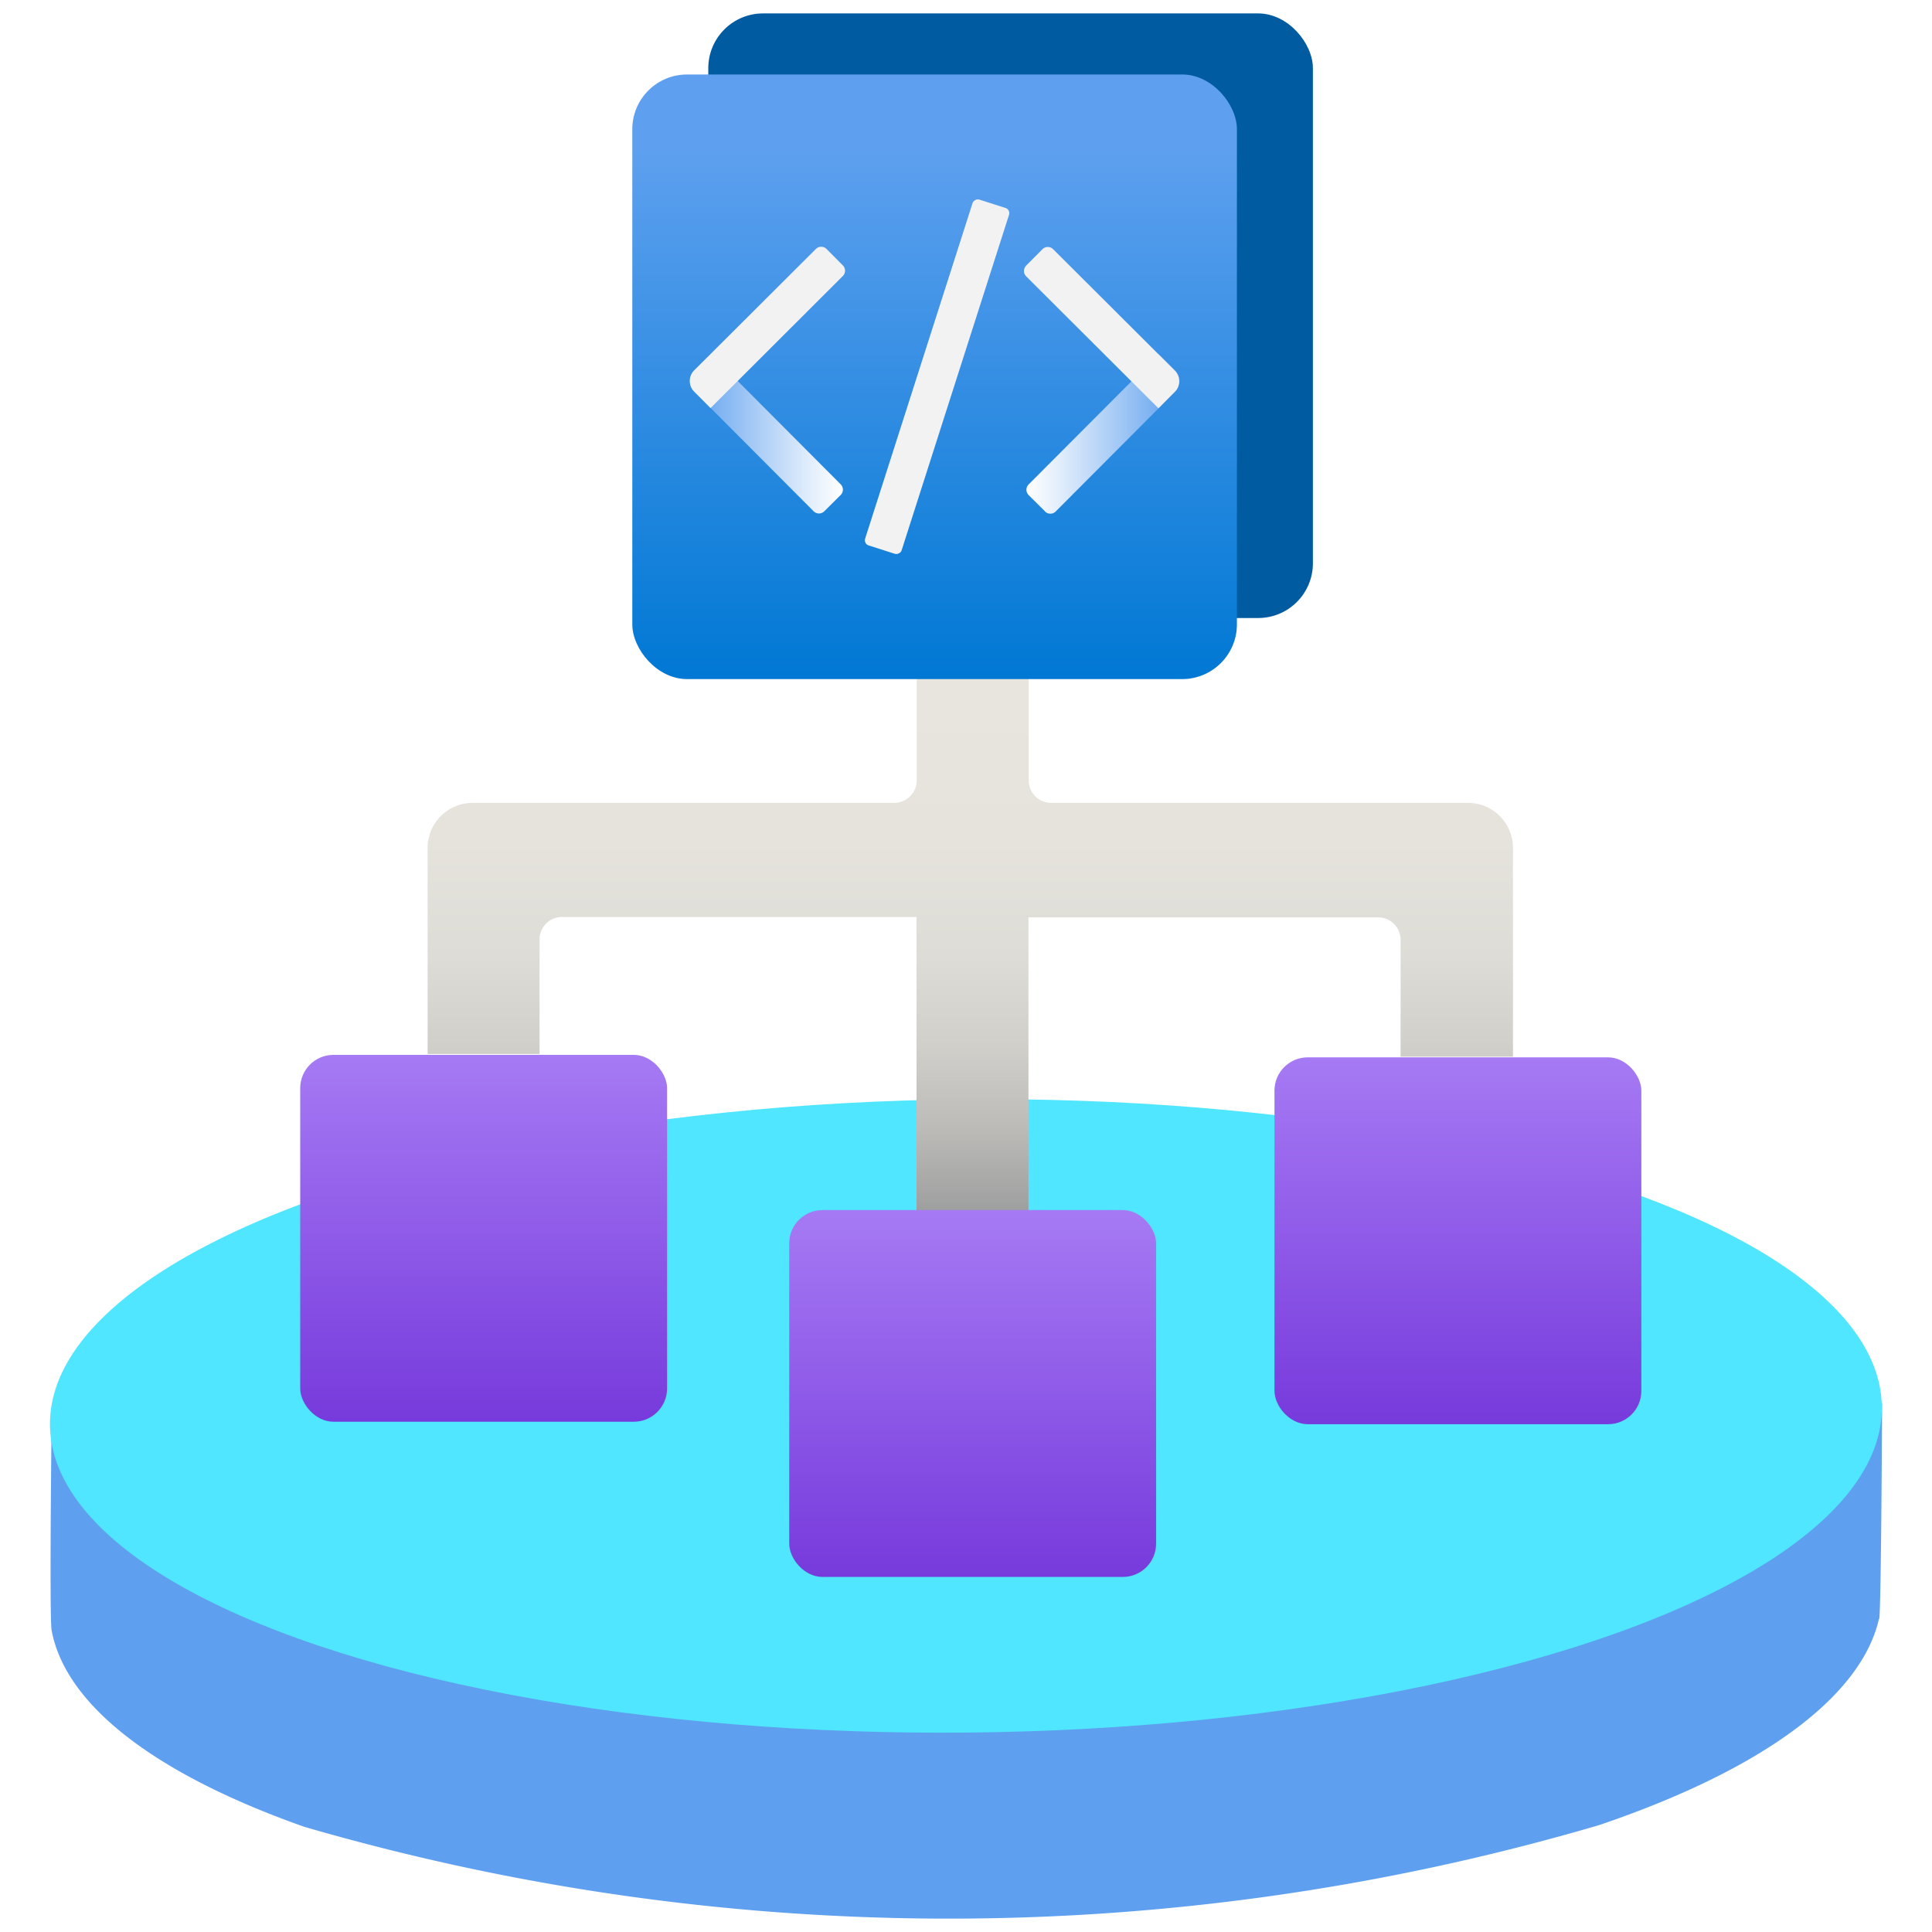 <svg viewBox="0 0 18 18" xmlns="http://www.w3.org/2000/svg"><title>Infrastructure as Code Automation</title><desc>Simplify how you manage your edge infrastrucutre using industry leading processes and tools.</desc><defs><linearGradient id="pe1xq67w4__a" x1="9.041" x2="9.041" y1="11.332" y2="5.788" gradientUnits="userSpaceOnUse"><stop offset="0" stop-color="#9b9c9c" /><stop offset=".038" stop-color="#a4a5a4" /><stop offset=".154" stop-color="#bdbcb9" /><stop offset=".285" stop-color="#d0cfca" /><stop offset=".437" stop-color="#dddcd6" /><stop offset=".63" stop-color="#e5e3dc" /><stop offset=".999" stop-color="#e8e6df" /></linearGradient><linearGradient id="pe1xq67w4__b" x1="60.506" x2="60.506" y1="639.246" y2="635.828" gradientTransform="translate(-56 -626)" gradientUnits="userSpaceOnUse"><stop offset=".001" stop-color="#773adc" /><stop offset="1" stop-color="#a67af4" /></linearGradient><linearGradient id="pe1xq67w4__c" x1="65.062" x2="65.062" y1="640.692" y2="637.274" gradientTransform="translate(-56 -626)" gradientUnits="userSpaceOnUse"><stop offset=".001" stop-color="#773adc" /><stop offset="1" stop-color="#a67af4" /></linearGradient><linearGradient id="pe1xq67w4__d" x1="69.583" x2="69.583" y1="639.269" y2="635.851" gradientTransform="translate(-56 -626)" gradientUnits="userSpaceOnUse"><stop offset=".001" stop-color="#773adc" /><stop offset="1" stop-color="#a67af4" /></linearGradient><linearGradient id="pe1xq67w4__e" x1="64.708" x2="64.708" y1="632.327" y2="626.694" gradientTransform="translate(-56 -626)" gradientUnits="userSpaceOnUse"><stop offset="0" stop-color="#0078d4" /><stop offset=".878" stop-color="#5ea0ef" /></linearGradient><linearGradient id="pe1xq67w4__f" x1="62.427" x2="63.854" y1="641.475" y2="641.475" gradientTransform="matrix(1 0 0 -1 -55.999 645.517)" gradientUnits="userSpaceOnUse"><stop offset="0" stop-color="#5ea0ef" /><stop offset=".372" stop-color="#9fc6f5" /><stop offset=".8" stop-color="#e4effc" /><stop offset="1" stop-color="#fff" /></linearGradient><linearGradient id="pe1xq67w4__g" x1="65.563" x2="66.99" y1="641.475" y2="641.475" gradientTransform="matrix(1 0 0 -1 -56 645.517)" gradientUnits="userSpaceOnUse"><stop offset="0" stop-color="#fff" /><stop offset=".2" stop-color="#e4effc" /><stop offset=".628" stop-color="#9fc6f5" /><stop offset="1" stop-color="#5ea0ef" /></linearGradient></defs><path fill="#5ea0ef" d="M17.506 15.083c-.159.697-1.03 1.385-2.604 1.92a21.5 21.5 0 0 1-12.067.017c-1.45-.512-2.232-1.165-2.354-1.831-.022-.118 0-1.956 0-1.956l17.054-.159s-.008 1.926-.027 2.01z" /><ellipse cx="8.999" cy="13.192" fill="#50e6ff" rx="8.534" ry="2.95" transform="rotate(-.575 9.002 13.199)" /><path fill="url(#pe1xq67w4__a)" d="M13.677 7.48H9.793a.21.21 0 0 1-.209-.209V5.788H8.541v1.483a.21.21 0 0 1-.209.209h-3.93a.42.42 0 0 0-.418.418V9.82h1.043V8.752a.21.21 0 0 1 .209-.209h3.303v2.789h1.043V8.547h3.258c.115 0 .209.093.209.209v1.089h1.047V7.898a.42.42 0 0 0-.418-.418h-.003Z" /><rect width="3.418" height="3.418" x="2.797" y="9.828" fill="url(#pe1xq67w4__b)" rx=".31" ry=".31" /><rect width="3.418" height="3.418" x="7.353" y="11.274" fill="url(#pe1xq67w4__c)" rx=".31" ry=".31" /><rect width="3.418" height="3.418" x="11.874" y="9.851" fill="url(#pe1xq67w4__d)" rx=".31" ry=".31" /><rect width="5.633" height="5.633" x="6.599" y=".125" fill="#005ba1" rx=".51" ry=".51" /><rect width="5.633" height="5.633" x="5.891" y=".694" fill="url(#pe1xq67w4__e)" rx=".51" ry=".51" /><path fill="url(#pe1xq67w4__f)" d="m6.469 3.452.154-.153 1.21 1.214a.07.07 0 0 1 0 .098l-.154.153a.07.07 0 0 1-.098 0L6.469 3.649a.14.14 0 0 1 0-.197" /><path fill="#f2f2f2" d="m6.62 3.802-.153-.154a.14.14 0 0 1 0-.197l1.135-1.132a.07.07 0 0 1 .098 0l.153.154a.07.07 0 0 1 0 .098z" /><path fill="url(#pe1xq67w4__g)" d="m9.737 4.765-.154-.153a.07.07 0 0 1 0-.098l1.212-1.215.154.153a.14.14 0 0 1 0 .197L9.835 4.766a.07.07 0 0 1-.098 0Z" /><path fill="#f2f2f2" d="m9.56 2.475.153-.154a.07.07 0 0 1 .098 0l1.135 1.132a.14.14 0 0 1 0 .197l-.153.154-1.232-1.229a.07.07 0 0 1-.002-.098Z" /><rect width="3.383" height=".357" x="7.039" y="3.332" fill="#f2f2f2" rx=".05" ry=".05" transform="rotate(-72.248 8.73 3.51)" /><style>.msportalfx-svg-c01{fill:#fff}.msportalfx-svg-c02{fill:#e5e5e5}.msportalfx-svg-c03{fill:#a0a1a2}.msportalfx-svg-c04{fill:#7a7a7a}.msportalfx-svg-c05{fill:#3e3e3e}.msportalfx-svg-c06{fill:#1e1e1e}.msportalfx-svg-c07{fill:#0f0f0f}.msportalfx-svg-c08{fill:#ba141a}.msportalfx-svg-c09{fill:#dd5900}.msportalfx-svg-c10{fill:#ff8c00}.msportalfx-svg-c11{fill:#fcd116}.msportalfx-svg-c12{fill:#fee087}.msportalfx-svg-c13{fill:#b8d432}.msportalfx-svg-c14,.msportalfx-svg-c32{fill:#57a300}.msportalfx-svg-c15{fill:#59b4d9}.msportalfx-svg-c16{fill:#3999c6}.msportalfx-svg-c17{fill:#804998}.msportalfx-svg-c18{fill:#ec008c}.msportalfx-svg-c19{fill:#0072c6}.msportalfx-svg-c20{fill:#68217a}.msportalfx-svg-c21{fill:#00188f}.msportalfx-svg-c22{fill:#e81123}.fxs-mode-light .msportalfx-svg-c22{fill:#a4262c}.msportalfx-svg-c23{fill:#cae3f3}.msportalfx-svg-c24{fill:#59aed3}.msportalfx-svg-c25{fill:#4c3b12}.msportalfx-svg-c26{fill:#be9555}.msportalfx-svg-c27{fill:#4f4d52}.msportalfx-svg-c28{fill:#ef6f59}.msportalfx-svg-c29{fill:#f7cb64}.msportalfx-svg-c30{fill:#fdd8db}.msportalfx-svg-c31{fill:#f6ffec}.msportalfx-svg-c33{fill:#8a2da5}.msportalfx-svg-c34{fill:#e00b1c}.msportalfx-svg-c35{fill:#015cda}.msportalfx-svg-c36{fill:#5db300}.msportalfx-svg-c97{fill:#ffb900}.msportalfx-svg-c98{fill:#00a4ef}.msportalfx-svg-c99{fill:#f25022}.msportalfx-inverted-theme .msportalfx-svg-c05,.fxs-theme-dark .msportalfx-svg-c05{fill:#777}.msportalfx-inverted-theme .msportalfx-svg-c07,.fxs-theme-dark .msportalfx-svg-c07{fill:#f2f2f2}.msportalfx-svg-palette-white{fill:#fff}.msportalfx-svg-palette-blue{fill:#015cda}.msportalfx-svg-palette-black{fill:#1e1e1e}.msportalfx-svg-palette-green{fill:#57a300}.msportalfx-svg-palette-gray{fill:#a0a1a2}.msportalfx-svg-palette-inherit{fill:inherit}.msportalfx-svg-badge{position:absolute;left:0;bottom:0;min-height:10px;min-width:10px}.fxc-menu-icon&gt;.msportalfx-svg-badge{left:-2px;bottom:-2px;min-height:8px;min-width:8px}.msportalfx-svg-disabled{filter:grayscale(100%)}.msportalfx-svg-loading-square{animation:ProgressFlagAnimation 1.45s infinite ease-in-out;transform-origin:50%}.msportalfx-svg-loading-square:nth-child(1){animation-delay:0s}.msportalfx-svg-loading-square:nth-child(2){animation-delay:.2s}.msportalfx-svg-loading-square:nth-child(3){animation-delay:.4s}@keyframes ProgressFlagAnimation{0%{transform:scale(1);opacity:.3}36.1%{transform:scale(1.06);opacity:1}50%{transform:scale(1.06);opacity:1}86.1%{transform:scale(1);opacity:.3}}.msportalfx-svg-flip-horizontal&gt;svg,svg.msportalfx-svg-flip-horizontal{transform:scaleX(-1)}.msportalfx-svg-fabric-rotate360{animation:ImageRotation 1.3s cubic-bezier(.53,.21,.29,.67) infinite}@keyframes ImageRotation{0%{transform:rotate(-45deg)}100%{transform:rotate(315deg)}}.fxs-svg-number .msportalfx-font-bold{font-size:10px;fill:#0065ad}.fxs-svg-number .fxs-svg-circle{stroke-width:0%;fill:#0078d4}.fxs-svg-number .fxs-svg-text{fill:#fff;font-size:10px}.fxs-svg-number.msportalfx-svg-disabled{filter:grayscale(0%)}.fxs-svg-number.msportalfx-svg-disabled .fxs-svg-circle{fill:#fff;stroke-width:1px;stroke:#949494}.fxs-svg-number.msportalfx-svg-disabled .fxs-svg-text{fill:#949494}.fxs-theme-dark .fxs-svg-number .fxs-svg-text{fill:#0f0f0f}.fxs-theme-dark .fxs-svg-number .fxs-svg-circle{stroke-width:0%;fill:#0078d4}.fxs-theme-dark .fxs-svg-number.msportalfx-svg-disabled .fxs-svg-circle{fill:#0f0f0f;stroke-width:1px;stroke:#949494}.fxs-theme-dark .fxs-svg-number.msportalfx-svg-disabled .fxs-svg-text{fill:#949494}</style></svg>